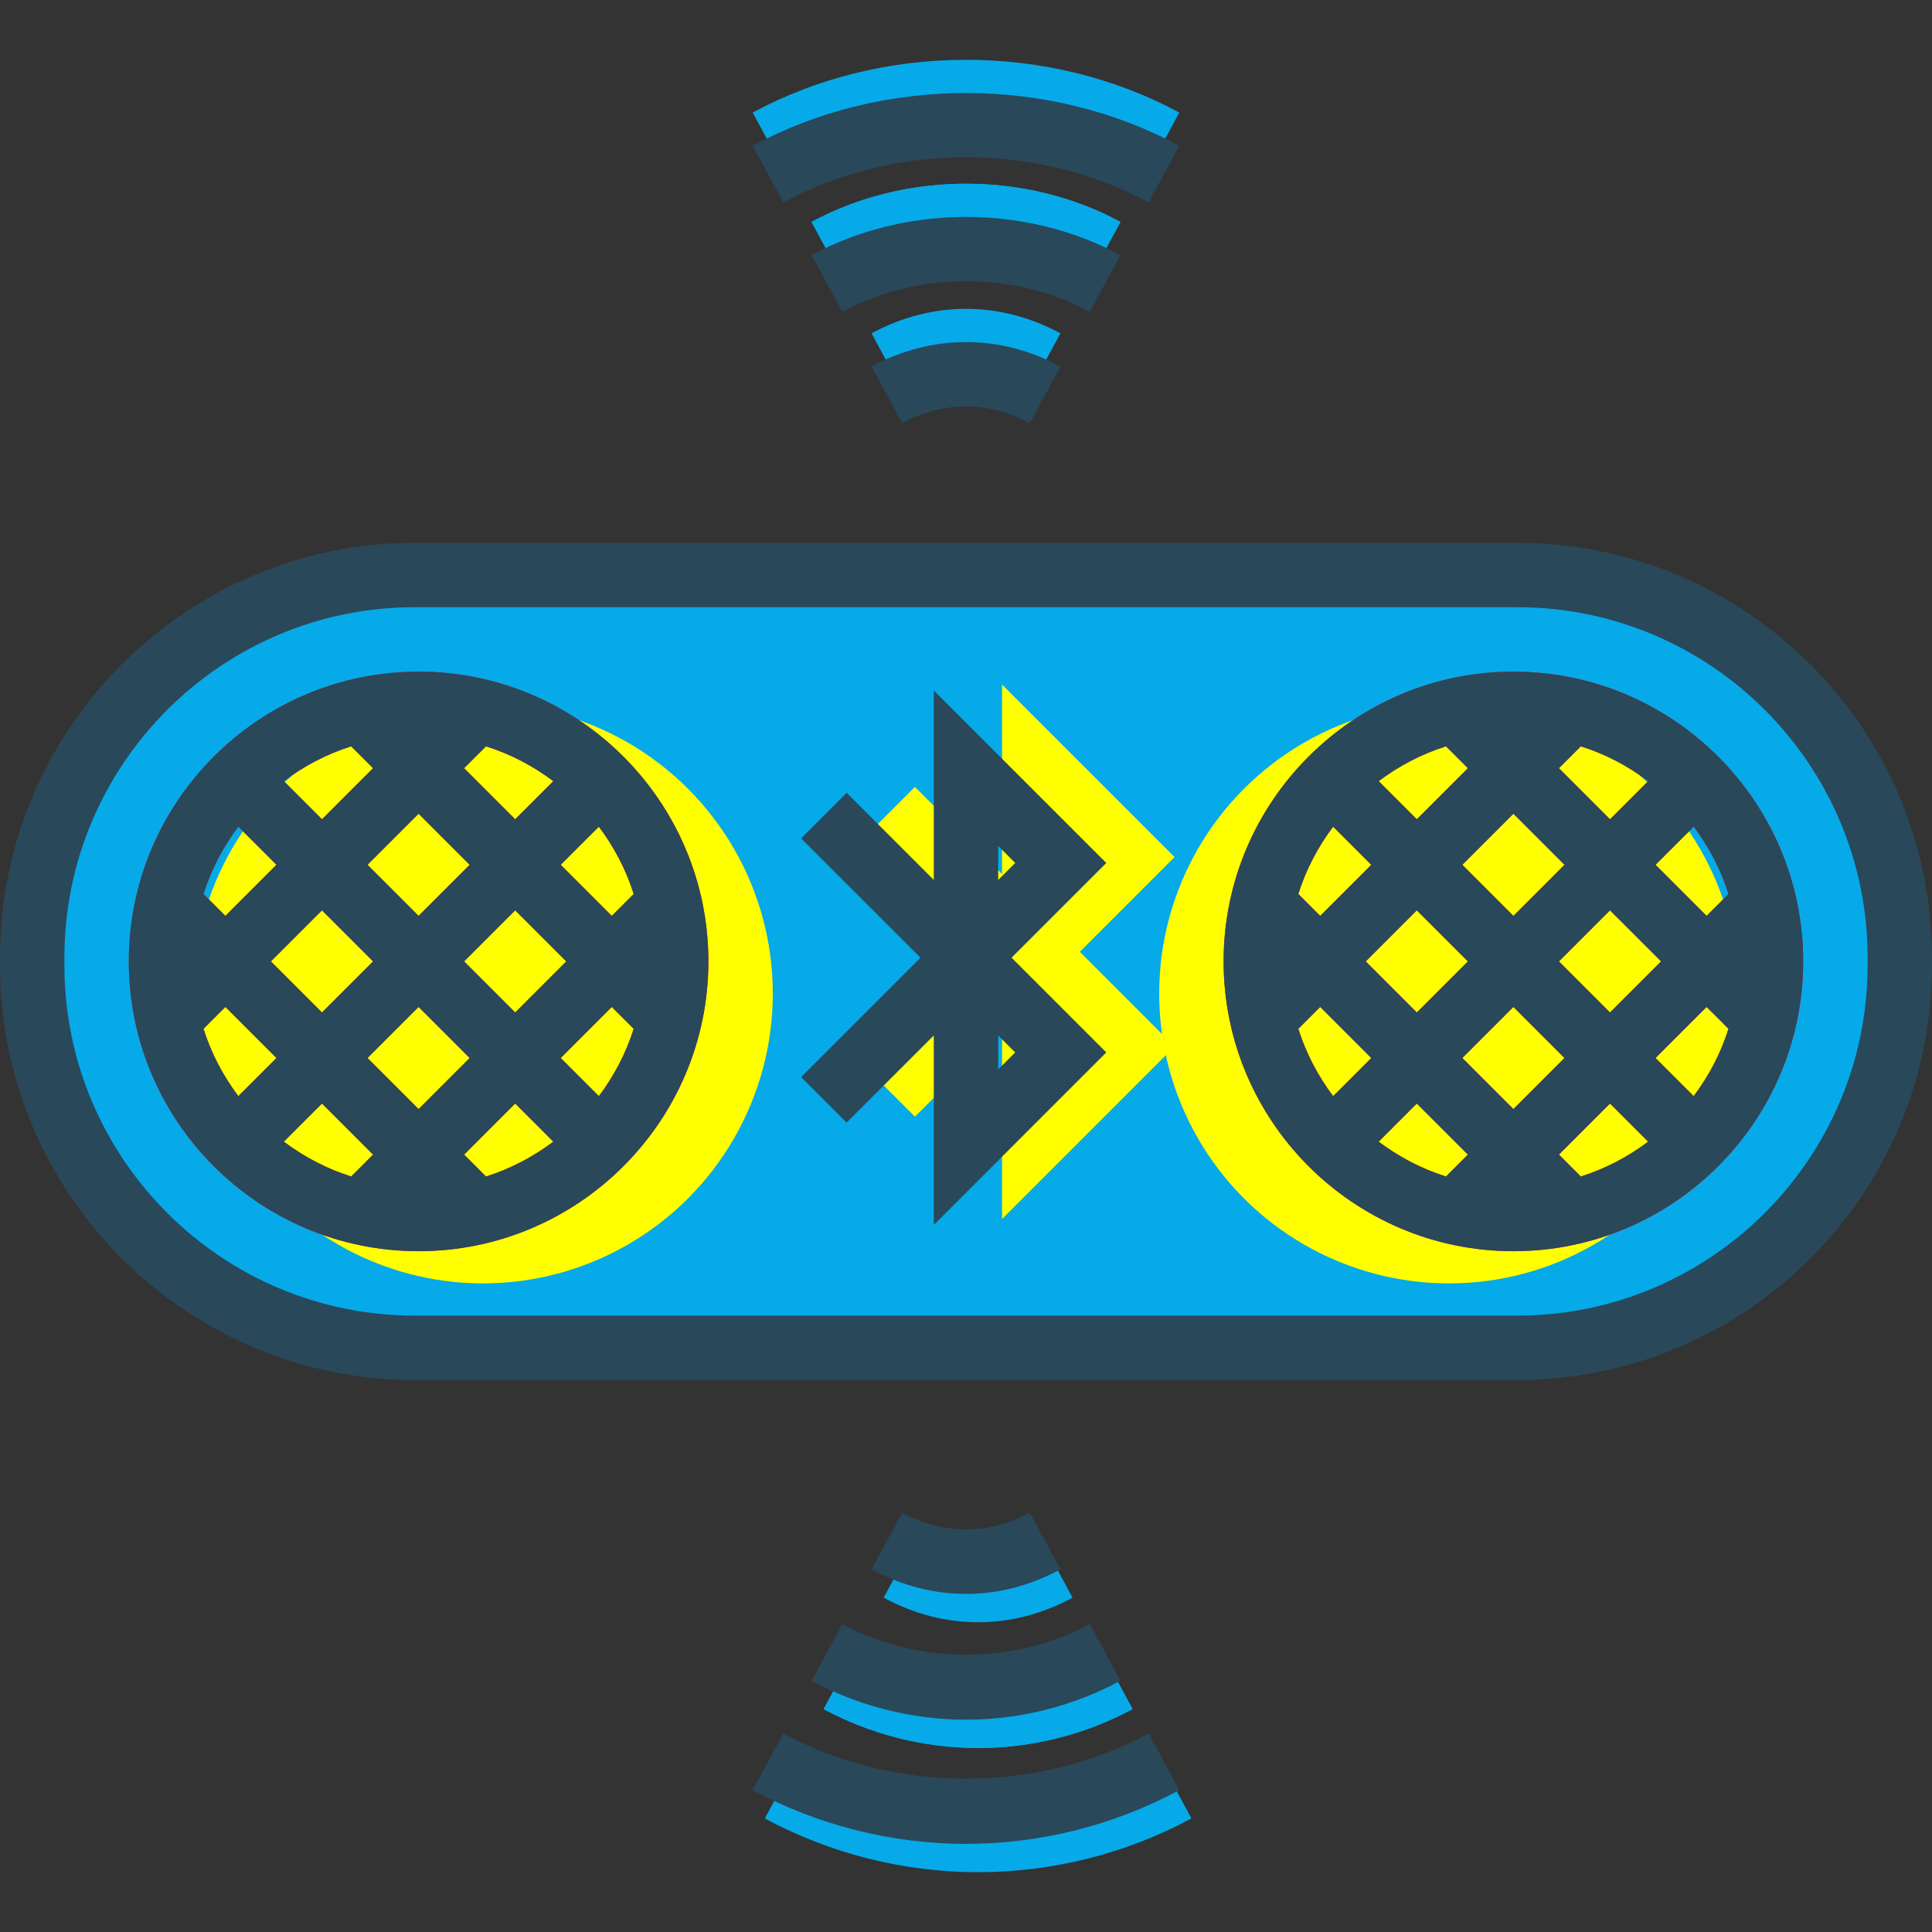 <?xml version="1.0" encoding="iso-8859-1"?>
<!-- Generator: Adobe Illustrator 19.0.0, SVG Export Plug-In . SVG Version: 6.00 Build 0)  -->
<svg version="1.1" id="Capa_1" xmlns="http://www.w3.org/2000/svg" xmlns:xlink="http://www.w3.org/1999/xlink" x="0px" y="0px"
	 viewBox="0 0 480 480" style="enable-background:new 0 0 480 480;" xml:space="preserve">
<rect x="0" y="0" width="480" height="480" fill="#333333" stroke="none"/>
<path style="fill:#06AAE9;" d="M376.96,334.859H103.04c-52.489,0-95.04-42.551-95.04-95.04v-1.92c0-52.489,42.551-95.04,95.04-95.04
	h273.92c52.489,0,95.04,42.551,95.04,95.04v1.92C472,292.309,429.449,334.859,376.96,334.859z"/>
<path style="fill:#FFFF00;" d="M248.961,302.859v-47.074l-21.648,21.648L216,266.121l29.648-29.652L216,206.82l11.313-11.313
	l21.648,21.648v-47.074l42.852,42.852l-23.535,23.535l23.535,23.539L248.961,302.859z M264.961,255.781v8.453l4.227-4.227
	L264.961,255.781z M264.961,208.707v8.453l4.227-4.227L264.961,208.707z"/>
<path id="SVGCleanerId_0" style="fill:#06AAE9;" d="M270.766,69.209c-18.781-10.133-42.75-10.133-61.531,0l-7.602-14.078
	c23.438-12.648,53.297-12.648,76.734,0L270.766,69.209z"/>
<g>
	<path style="fill:#06AAE9;" d="M285.395,42.045c-27.727-14.961-63.063-14.961-90.789,0l-7.602-14.078
		c32.383-17.477,73.609-17.477,105.992,0L285.395,42.045z"/>
	<path style="fill:#06AAE9;" d="M255.863,96.889c-10.273-5.547-21.453-5.547-31.727,0l-7.602-14.078c15-8.102,31.93-8.102,46.93,0
		L255.863,96.889z"/>
</g>
<g>
	<path id="SVGCleanerId_0_1_" style="fill:#06AAE9;" d="M270.766,69.209c-18.781-10.133-42.75-10.133-61.531,0l-7.602-14.078
		c23.438-12.648,53.297-12.648,76.734,0L270.766,69.209z"/>
</g>
<path id="SVGCleanerId_1" style="fill:#06AAE9;" d="M243.008,434.289c-13.375,0-26.645-3.344-38.367-9.672l7.602-14.078
	c18.789,10.141,42.742,10.141,61.531,0l7.602,14.078C269.652,430.945,256.383,434.289,243.008,434.289z"/>
<g>
	<path style="fill:#06AAE9;" d="M243.008,465.141c-18.477,0-36.801-4.617-52.992-13.355l7.594-14.078
		c27.734,14.961,63.063,14.961,90.797,0L296,451.785C279.809,460.523,261.484,465.141,243.008,465.141z"/>
	<path style="fill:#06AAE9;" d="M243.008,403.043c-8.066,0-15.961-2.055-23.465-6.105l7.602-14.078
		c10.289,5.555,21.438,5.555,31.727,0l7.602,14.078C258.969,400.988,251.074,403.043,243.008,403.043z"/>
</g>
<g>
	<path id="SVGCleanerId_1_1_" style="fill:#06AAE9;" d="M243.008,434.289c-13.375,0-26.645-3.344-38.367-9.672l7.602-14.078
		c18.789,10.141,42.742,10.141,61.531,0l7.602,14.078C269.652,430.945,256.383,434.289,243.008,434.289z"/>
</g>
<g>
	<circle style="fill:#FFFF00;" cx="120" cy="246.859" r="72"/>
	<circle style="fill:#FFFF00;" cx="360" cy="246.859" r="72"/>
</g>
<g>
	<path style="fill:#FF1D25;" d="M104,166.859c-39.699,0-72,32.301-72,72s32.301,72,72,72s72-32.301,72-72
		S143.699,166.859,104,166.859z M152,227.547l-12.688-12.688l9.475-9.475c3.752,5.008,6.732,10.625,8.649,16.726L152,227.547z
		 M92.688,238.859L80,251.547l-12.688-12.688L80,226.172L92.688,238.859z M91.313,214.859L104,202.172l12.688,12.688L104,227.547
		L91.313,214.859z M104,250.172l12.688,12.688L104,275.547l-12.688-12.688L104,250.172z M115.313,238.859L128,226.172l12.688,12.688
		L128,251.547L115.313,238.859z M128,203.547l-12.688-12.688l5.436-5.436c6.101,1.917,11.718,4.896,16.726,8.649L128,203.547z
		 M92.688,190.859L80,203.547l-9.475-9.475c5.008-3.752,10.625-6.732,16.726-8.649L92.688,190.859z M68.688,214.859L56,227.547
		l-5.436-5.436c1.917-6.101,4.896-11.718,8.649-16.726L68.688,214.859z M56,250.172l12.688,12.688l-9.475,9.475
		c-3.752-5.008-6.732-10.625-8.649-16.726L56,250.172z M80,274.172l12.688,12.688l-5.436,5.436
		c-6.101-1.917-11.718-4.896-16.726-8.649L80,274.172z M115.313,286.859L128,274.172l9.475,9.475
		c-5.008,3.752-10.625,6.732-16.726,8.649L115.313,286.859z M139.313,262.859L152,250.172l5.436,5.436
		c-1.917,6.101-4.896,11.718-8.649,16.726L139.313,262.859z"/>
	<path style="fill:#FF1D25;" d="M376,166.859c-39.699,0-72,32.301-72,72s32.301,72,72,72s72-32.301,72-72
		S415.699,166.859,376,166.859z M424,227.547l-12.688-12.688l9.475-9.475c3.752,5.008,6.732,10.625,8.649,16.726L424,227.547z
		 M364.688,238.859L352,251.547l-12.688-12.688L352,226.172L364.688,238.859z M363.313,214.859L376,202.172l12.688,12.688
		L376,227.547L363.313,214.859z M376,250.172l12.688,12.688L376,275.547l-12.688-12.688L376,250.172z M387.313,238.859L400,226.172
		l12.688,12.688L400,251.547L387.313,238.859z M400,203.547l-12.688-12.688l5.436-5.436c6.101,1.917,11.718,4.896,16.726,8.649
		L400,203.547z M364.688,190.859L352,203.547l-9.475-9.475c5.008-3.752,10.625-6.732,16.726-8.649L364.688,190.859z
		 M340.688,214.859L328,227.547l-5.436-5.436c1.917-6.101,4.896-11.718,8.649-16.726L340.688,214.859z M328,250.172l12.688,12.688
		l-9.475,9.475c-3.752-5.008-6.732-10.625-8.649-16.726L328,250.172z M352,274.172l12.688,12.688l-5.436,5.436
		c-6.101-1.917-11.718-4.896-16.726-8.649L352,274.172z M387.313,286.859L400,274.172l9.475,9.475
		c-5.008,3.752-10.625,6.732-16.726,8.649L387.313,286.859z M411.313,262.859L424,250.172l5.436,5.436
		c-1.917,6.101-4.896,11.718-8.649,16.726L411.313,262.859z"/>
</g>
<g>
	<path style="fill:#29485A;" d="M376,166.859c-39.699,0-72,32.301-72,72s32.301,72,72,72s72-32.301,72-72
		S415.699,166.859,376,166.859z M376,250.172l12.688,12.688L376,275.547l-12.688-12.688L376,250.172z M352,251.547l-12.688-12.688
		L352,226.172l12.688,12.688L352,251.547z M387.313,238.859L400,226.172l12.688,12.688L400,251.547L387.313,238.859z M376,227.547
		l-12.688-12.688L376,202.172l12.688,12.688L376,227.547z M387.313,190.859l5.436-5.436c6.101,1.917,11.718,4.896,16.726,8.649
		L400,203.547L387.313,190.859z M364.688,190.859L352,203.547l-9.475-9.475c5.008-3.752,10.625-6.732,16.726-8.649L364.688,190.859z
		 M340.688,214.859L328,227.547l-5.436-5.436c1.917-6.101,4.896-11.718,8.649-16.726L340.688,214.859z M328,250.172l12.688,12.688
		l-9.475,9.475c-3.752-5.008-6.732-10.625-8.649-16.726L328,250.172z M352,274.172l12.688,12.688l-5.436,5.436
		c-6.101-1.917-11.718-4.896-16.726-8.649L352,274.172z M387.313,286.859L400,274.172l9.475,9.475
		c-5.008,3.752-10.625,6.732-16.726,8.649L387.313,286.859z M411.313,262.859L424,250.172l5.436,5.436
		c-1.917,6.101-4.896,11.718-8.649,16.726L411.313,262.859z M424,227.547l-12.688-12.688l9.475-9.475
		c3.752,5.008,6.732,10.625,8.649,16.726L424,227.547z"/>
	<path style="fill:#29485A;" d="M376.961,134.859H103.039C46.223,134.859,0,181.082,0,237.898v1.922
		c0,56.816,46.223,103.039,103.039,103.039h273.922C433.777,342.859,480,296.637,480,239.82v-1.922
		C480,181.082,433.777,134.859,376.961,134.859z M464,239.82c0,47.992-39.047,87.039-87.039,87.039H103.039
		C55.047,326.859,16,287.813,16,239.82v-1.922c0-47.992,39.047-87.039,87.039-87.039h273.922c47.992,0,87.039,39.047,87.039,87.039
		V239.82z"/>
	<path style="fill:#29485A;" d="M232,171.547v47.074l-21.648-21.648l-11.313,11.313l29.648,29.648l-29.648,29.652l11.313,11.313
		L232,257.25v47.074l42.852-42.852l-23.535-23.539l23.535-23.535L232,171.547z M252.227,261.473L248,265.699v-8.453L252.227,261.473
		z M248,218.625v-8.453l4.227,4.227L248,218.625z"/>
	<path style="fill:#29485A;" d="M104,166.859c-39.699,0-72,32.301-72,72s32.301,72,72,72s72-32.301,72-72
		S143.699,166.859,104,166.859z M104,250.172l12.688,12.688L104,275.547l-12.688-12.688L104,250.172z M80,251.547l-12.688-12.688
		L80,226.172l12.688,12.688L80,251.547z M115.313,238.859L128,226.172l12.688,12.688L128,251.547L115.313,238.859z M104,227.547
		l-12.688-12.688L104,202.172l12.688,12.688L104,227.547z M115.313,190.859l5.436-5.436c6.101,1.917,11.718,4.896,16.726,8.649
		L128,203.547L115.313,190.859z M92.688,190.859L80,203.547l-9.475-9.475c5.008-3.752,10.625-6.732,16.726-8.649L92.688,190.859z
		 M68.688,214.859L56,227.547l-5.436-5.436c1.917-6.101,4.896-11.718,8.649-16.726L68.688,214.859z M56,250.172l12.688,12.688
		l-9.475,9.475c-3.752-5.008-6.732-10.625-8.649-16.726L56,250.172z M80,274.172l12.688,12.688l-5.436,5.436
		c-6.101-1.917-11.718-4.896-16.726-8.649L80,274.172z M115.313,286.859L128,274.172l9.475,9.475
		c-5.008,3.752-10.625,6.732-16.726,8.649L115.313,286.859z M139.313,262.859L152,250.172l5.436,5.436
		c-1.917,6.101-4.896,11.718-8.649,16.726L139.313,262.859z M152,227.547l-12.688-12.688l9.475-9.475
		c3.752,5.008,6.732,10.625,8.649,16.726L152,227.547z"/>
	<path style="fill:#29485A;" d="M285.395,50.297l7.602-14.078c-32.383-17.477-73.609-17.477-105.992,0l7.602,14.078
		C222.332,35.336,257.668,35.336,285.395,50.297z"/>
	<path style="fill:#29485A;" d="M216.535,91.063l7.602,14.078c10.273-5.547,21.453-5.547,31.727,0l7.602-14.078
		C248.465,82.961,231.535,82.961,216.535,91.063z"/>
	<path style="fill:#29485A;" d="M278.367,63.383c-23.438-12.648-53.297-12.648-76.734,0l7.602,14.078
		c18.781-10.133,42.75-10.133,61.531,0L278.367,63.383z"/>
	<path style="fill:#29485A;" d="M194.602,430.668l-7.594,14.078c16.191,8.738,34.516,13.355,52.992,13.355
		s36.801-4.617,52.992-13.355l-7.594-14.078C257.664,445.629,222.336,445.629,194.602,430.668z"/>
	<path style="fill:#29485A;" d="M263.465,389.898l-7.602-14.078c-10.289,5.555-21.438,5.555-31.727,0l-7.602,14.078
		c7.504,4.051,15.398,6.105,23.465,6.105S255.961,393.949,263.465,389.898z"/>
	<path style="fill:#29485A;" d="M201.633,417.578c11.723,6.328,24.992,9.672,38.367,9.672s26.645-3.344,38.367-9.672l-7.602-14.078
		c-18.789,10.141-42.742,10.141-61.531,0L201.633,417.578z"/>
</g>
<g>
</g>
<g>
</g>
<g>
</g>
<g>
</g>
<g>
</g>
<g>
</g>
<g>
</g>
<g>
</g>
<g>
</g>
<g>
</g>
<g>
</g>
<g>
</g>
<g>
</g>
<g>
</g>
<g>
</g>
</svg>
